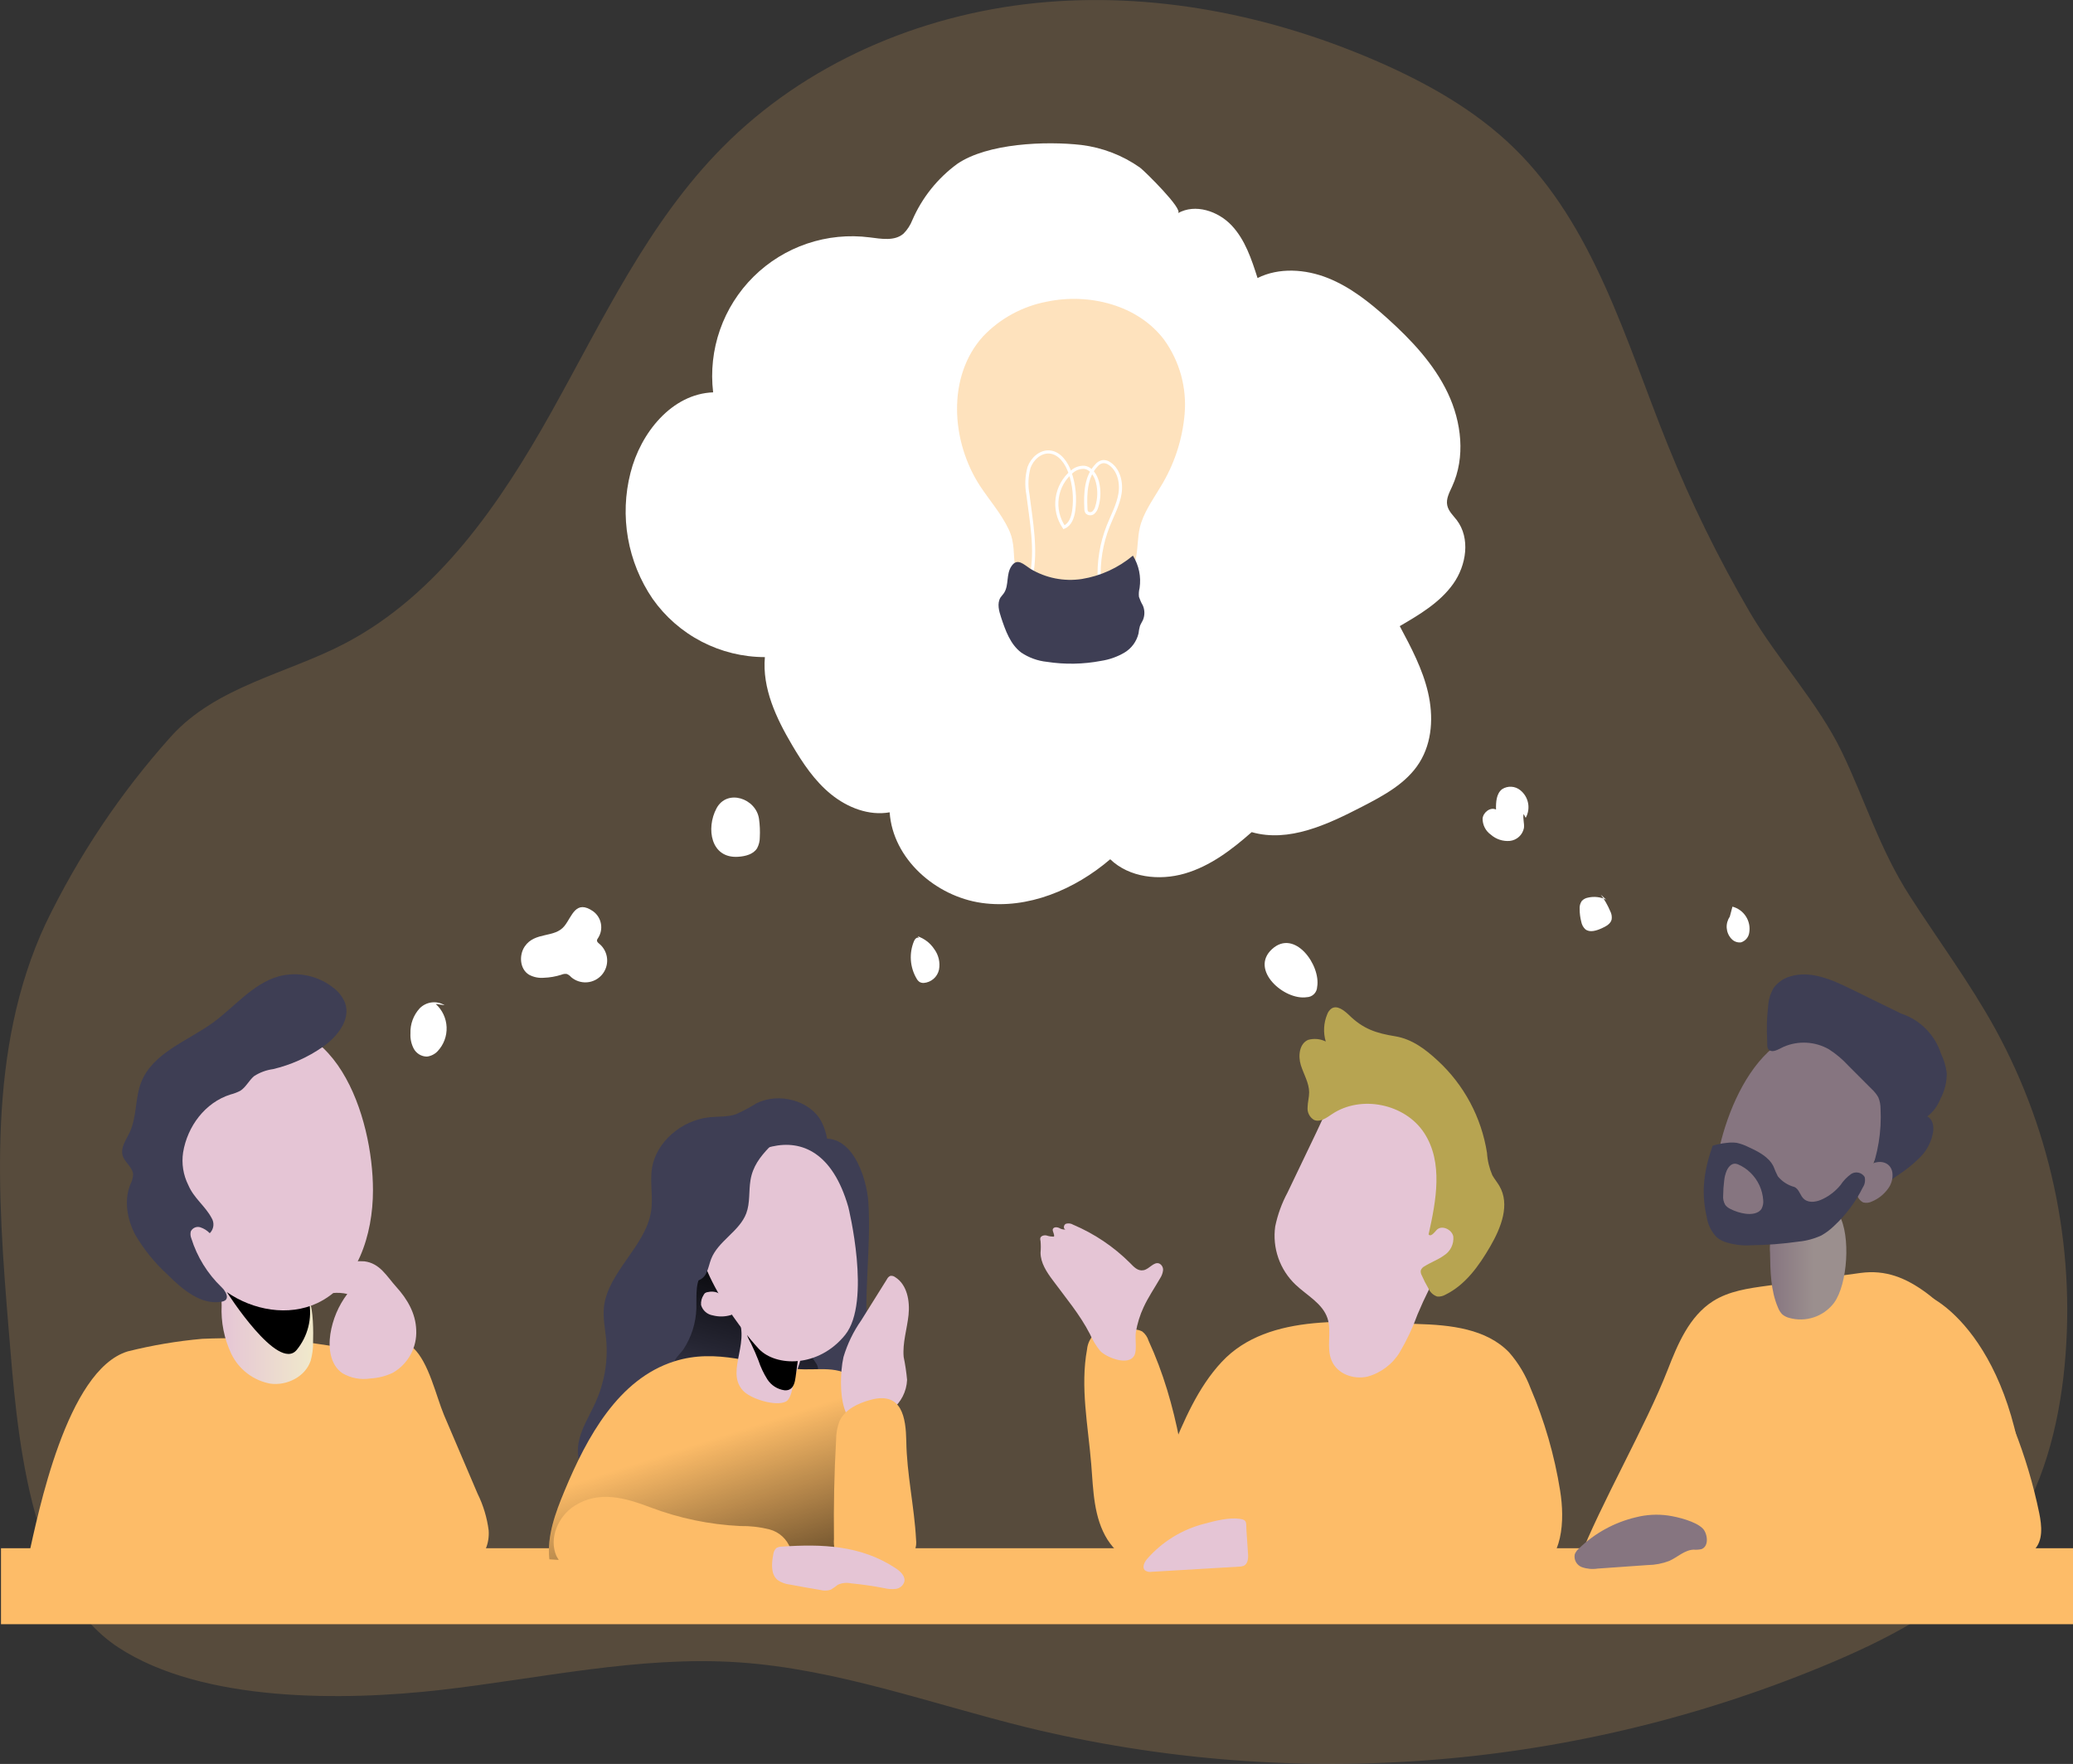 <svg width="516" height="439" viewBox="0 0 516 439" fill="none" xmlns="http://www.w3.org/2000/svg">
<rect x="0" y="0" width="516" height="439" fill="#333333" stroke="none"/>
<g clip-path="url(#clip0)">
<path opacity="0.18" d="M2.199 331.372C-0.644 297.116 -3.196 261.049 11.349 229.889C19.521 212.937 30.051 197.226 42.627 183.222C53.855 170.811 71.499 167.641 85.826 160.149C109.035 148.005 124.577 125.212 137.348 102.358C150.119 79.504 161.408 55.229 179.878 36.625C200.365 15.908 228.727 3.728 257.708 0.765C286.689 -2.198 316.266 3.68 342.987 15.338C355.236 20.693 367.108 27.36 376.707 36.674C396.855 56.237 404.656 84.774 415.167 110.81C420.933 125.092 427.723 138.939 435.484 152.243C442.374 164.047 452.618 174.988 458.475 187.156C464.332 199.324 467.892 211.382 475.39 223.016C482.462 234.006 490.287 244.534 496.618 255.998C511.104 282.414 517.046 312.665 513.63 342.593C511.844 357.857 507.397 373.231 497.931 385.338C487.59 398.562 472.218 406.784 456.786 413.402C393.264 440.435 322.701 446.224 255.618 429.905C231.716 424.015 208.227 415.333 183.706 413.705C158.941 412.078 134.359 417.761 109.703 420.579C85.814 423.311 50.477 423.784 29.431 409.989C6.792 395.138 4.18 355.295 2.199 331.372Z" fill="#FDBC68"/>
<path d="M216.151 299.277C216.856 310.509 214.936 321.815 215.981 333.024C216.345 336.667 217.014 340.48 215.798 343.953C214.675 346.932 212.459 349.372 209.601 350.777C202.954 354.178 194.315 351.992 189.126 346.588C183.937 341.184 181.835 333.4 182.26 325.944C182.686 318.488 185.286 311.372 188.397 304.571C191.192 298.5 195.906 286.514 202.821 283.927C211.752 280.673 215.762 292.914 216.151 299.277Z" fill="#3E3E54"/>
<path d="M204.352 278.936C201.569 273.909 193.877 271.808 188.324 274.565C186.677 275.598 184.959 276.515 183.184 277.309C181.094 278.013 178.821 277.831 176.634 278.05C169.598 278.778 163.365 284.255 162.308 290.618C161.712 294.261 162.636 297.904 162.052 301.548C160.679 310.145 151.286 316.63 150.338 325.264C150.035 328.069 150.666 330.862 150.91 333.655C151.336 338.901 150.424 344.169 148.26 348.968C146.717 352.405 144.542 355.683 143.971 359.338C142.841 366.625 148.953 373.619 156.609 375.854C164.264 378.088 172.867 376.327 180.122 372.891C188.117 369.102 195.238 362.897 197.644 355.04C201.411 342.787 193.136 329.757 196.854 317.492C197.885 314.642 199.102 311.863 200.5 309.174C204.145 301.208 208.848 287.085 204.352 278.936Z" fill="#3E3E54"/>
<path d="M173.34 325.677C173.425 322.361 172.903 318.391 175.43 316.29C175.644 316.087 175.916 315.955 176.208 315.913C176.493 315.927 176.77 316.015 177.01 316.168C179.773 317.681 182.242 319.676 184.301 322.058C186.829 324.984 188.797 328.53 192.054 330.558C193.366 331.396 194.836 331.955 196.197 332.683C199.01 334.203 201.374 336.435 203.051 339.156C203.296 339.48 203.473 339.851 203.571 340.245C203.669 340.64 203.687 341.05 203.622 341.451C203.318 342.483 202.127 342.933 201.07 343.139C198.029 343.653 194.938 343.816 191.859 343.625C187.663 343.511 183.471 343.341 179.282 343.115C176.582 343.062 173.896 342.708 171.275 342.058C170.157 341.743 168.103 340.965 167.824 339.63C167.544 338.294 169.379 336.934 170.12 335.804C172.099 332.786 173.213 329.283 173.34 325.677Z" fill="url(#paint0_linear)"/>
<path d="M516.001 385.313H0.244V404.221H516.001V385.313Z" fill="#FDBC68"/>
<path d="M516.001 385.313H0.244V395.295H516.001V385.313Z" fill="url(#paint1_linear)"/>
<path d="M217.609 356.291L221.534 388.799C193.28 390.244 164.965 390.001 136.741 388.07C136.109 382.229 138.26 376.473 140.508 371.069C146.097 357.614 153.947 343.212 167.836 338.804C178.457 335.428 187.777 339.642 198.215 340.686C203.392 341.209 209.066 339.472 213.161 343.589C216.296 346.746 217.086 352.016 217.609 356.291Z" fill="#FDBC68"/>
<path d="M217.609 356.291L221.534 388.799C193.28 390.244 164.965 390.001 136.741 388.07C136.109 382.229 138.26 376.473 140.508 371.069C146.097 357.614 153.947 343.212 167.836 338.804C178.457 335.428 187.777 339.642 198.215 340.686C203.392 341.209 209.066 339.472 213.161 343.589C216.296 346.746 217.086 352.016 217.609 356.291Z" fill="url(#paint2_linear)"/>
<path d="M92.923 337.079C96.228 337.869 99.618 338.828 102.279 340.941C104.33 342.717 106.042 344.848 107.334 347.231C113.832 358.098 117.972 370.208 119.486 382.775C119.7 383.794 119.615 384.852 119.243 385.823C118.332 387.669 115.828 387.9 113.763 387.876L17.887 386.844L7.061 387.524C9.491 376.74 16.563 340.965 31.789 336.326C37.89 334.798 44.103 333.75 50.368 333.193C56.89 332.924 63.421 333.013 69.932 333.461C77.68 334.057 85.367 335.267 92.923 337.079Z" fill="#FDBC68"/>
<path d="M92.923 337.079C96.228 337.869 99.618 338.828 102.279 340.941C104.33 342.717 106.042 344.848 107.334 347.231C113.832 358.098 117.972 370.208 119.486 382.775C119.7 383.794 119.615 384.852 119.243 385.823C118.332 387.669 115.828 387.9 113.763 387.876L17.887 386.844L7.061 387.524C9.491 376.74 16.563 340.965 31.789 336.326C37.89 334.798 44.103 333.75 50.368 333.193C56.89 332.924 63.421 333.013 69.932 333.461C77.68 334.057 85.367 335.267 92.923 337.079Z" fill="url(#paint3_linear)"/>
<path d="M77.928 333.971C77.959 335.559 77.754 337.142 77.321 338.67C75.984 342.641 71.367 344.948 67.223 344.341C65.156 343.948 63.21 343.078 61.539 341.8C59.868 340.523 58.519 338.873 57.599 336.982C55.8 333.197 54.965 329.025 55.169 324.839C55.043 322.938 55.524 321.046 56.542 319.435C57.231 318.671 58.072 318.06 59.012 317.642C59.952 317.224 60.969 317.007 61.998 317.006C65.694 316.781 69.332 318 72.144 320.407C73.518 321.621 76.191 322.617 77.005 323.928C78.001 325.737 78.014 331.761 77.928 333.971Z" fill="url(#paint4_linear)"/>
<path d="M56.469 321.572C56.469 321.572 69.228 341.646 73.87 335.938C75.23 334.271 76.209 332.327 76.737 330.241C77.266 328.156 77.333 325.981 76.932 323.867L56.469 321.572Z" fill="url(#paint5_linear)"/>
<path d="M102.898 335.489L95.328 340.662C94.741 341.016 94.209 341.454 93.748 341.961C93.096 342.906 92.679 343.993 92.533 345.131C90.151 356.715 89.023 368.522 89.167 380.347C89.097 381.586 89.283 382.826 89.714 383.99C90.406 385.343 91.549 386.412 92.946 387.014C95.729 388.362 98.924 388.471 102.011 388.556L114.272 388.884C115.501 388.993 116.739 388.861 117.917 388.495C120.749 387.402 121.854 383.893 121.636 380.869C121.225 377.685 120.289 374.591 118.865 371.713L110.529 352.186C108.512 347.341 106.762 339.144 102.898 335.489Z" fill="#FDBC68"/>
<path d="M184.241 379.788C186.698 379.746 189.149 380.028 191.532 380.626C192.717 380.937 193.81 381.53 194.715 382.355C195.621 383.18 196.313 384.212 196.733 385.362C197.644 388.617 195.263 392.053 192.213 393.498C189.163 394.943 185.651 394.895 182.273 394.822L155.053 394.178C151.886 394.252 148.724 393.88 145.66 393.073C144.13 392.657 142.704 391.926 141.474 390.926C140.243 389.926 139.235 388.681 138.515 387.269C136.547 382.873 138.916 377.384 142.975 374.773C149.136 370.826 155.697 372.806 161.895 375.137C169.052 377.853 176.594 379.423 184.241 379.788Z" fill="#FDBC68"/>
<path d="M393.016 388.179C398.423 374.287 409.687 354.845 415.095 340.953C417.622 334.468 420.49 327.595 426.384 323.831C430.357 321.305 435.181 320.625 439.86 319.993L463.13 316.8C469.375 315.962 474.394 318.014 479.473 321.742C484.553 325.47 488.344 330.704 491.625 336.096C499.236 348.561 504.638 362.245 507.592 376.546C508.236 379.703 508.613 383.455 506.316 385.726C504.651 387.39 502.075 387.693 499.718 387.815C466.046 389.721 426.797 386.418 393.016 388.179Z" fill="#FDBC68"/>
<path d="M393.016 388.179C398.423 374.287 409.687 354.845 415.095 340.953C417.622 334.468 420.49 327.595 426.384 323.831C430.357 321.305 435.181 320.625 439.86 319.993L463.13 316.8C469.375 315.962 474.394 318.014 479.473 321.742C484.553 325.47 488.344 330.704 491.625 336.096C499.236 348.561 504.638 362.245 507.592 376.546C508.236 379.703 508.613 383.455 506.316 385.726C504.651 387.39 502.075 387.693 499.718 387.815C466.046 389.721 426.797 386.418 393.016 388.179Z" fill="url(#paint6_linear)"/>
<path d="M456.519 324.244C455.249 325.919 453.502 327.172 451.508 327.84C449.513 328.507 447.363 328.557 445.34 327.984C444.715 327.822 444.134 327.523 443.639 327.11C443.179 326.635 442.82 326.074 442.581 325.458C440.747 321.208 440.661 316.448 440.589 311.821C440.426 309.942 440.683 308.051 441.342 306.283C443.614 301.329 454.344 296.35 457.795 302.398C460.699 307.498 459.921 319.593 456.519 324.244Z" fill="url(#paint7_linear)"/>
<path d="M110.675 250.168C109.701 249.579 108.556 249.336 107.427 249.479C106.297 249.622 105.249 250.143 104.454 250.958C102.907 252.651 102.087 254.884 102.169 257.175C102.09 258.511 102.38 259.843 103.008 261.025C103.332 261.608 103.805 262.094 104.38 262.433C104.954 262.773 105.609 262.953 106.276 262.956C107.288 262.831 108.224 262.359 108.925 261.62C109.679 260.822 110.266 259.882 110.65 258.854C111.035 257.827 111.211 256.733 111.167 255.637C111.123 254.54 110.86 253.464 110.393 252.471C109.927 251.477 109.267 250.587 108.451 249.853" fill="white"/>
<path d="M130.603 235.56C129.133 237.758 129.388 241.207 131.697 242.591C132.814 243.188 134.08 243.449 135.342 243.344C136.828 243.294 138.3 243.04 139.717 242.591C140.151 242.396 140.631 242.328 141.102 242.397C141.515 242.574 141.881 242.844 142.171 243.186C143.267 244.122 144.69 244.584 146.127 244.471C147.564 244.358 148.897 243.68 149.833 242.585C150.769 241.49 151.232 240.068 151.119 238.632C151.006 237.196 150.327 235.864 149.231 234.928C148.928 234.685 148.551 234.394 148.6 234.005C148.636 233.802 148.728 233.613 148.867 233.459C149.552 232.404 149.807 231.128 149.581 229.891C149.356 228.653 148.665 227.549 147.652 226.804C143.277 223.768 142.402 228.079 140.507 230.447C138.052 233.544 133.155 231.795 130.603 235.56Z" fill="white"/>
<path d="M183.767 213.228C185.553 213.106 187.522 212.621 188.457 211.103C188.904 210.262 189.134 209.323 189.126 208.37C189.207 206.846 189.142 205.317 188.931 203.804C188.214 198.704 180.996 196.227 178.347 201.181C175.698 206.136 176.901 213.714 183.767 213.228Z" fill="white"/>
<path d="M228.74 233.447C228.302 233.107 227.731 233.677 227.525 234.175C226.892 235.679 226.619 237.31 226.729 238.938C226.838 240.565 227.327 242.145 228.156 243.55C228.335 243.883 228.589 244.17 228.898 244.388C229.21 244.559 229.562 244.643 229.918 244.631C230.827 244.565 231.691 244.206 232.379 243.608C233.066 243.011 233.542 242.206 233.734 241.316C233.897 240.42 233.874 239.5 233.665 238.614C233.455 237.728 233.065 236.895 232.519 236.167C231.539 234.7 230.105 233.595 228.436 233.022" fill="white"/>
<path d="M325.271 248.177C325.948 248.159 326.592 247.884 327.073 247.408C327.554 246.932 327.835 246.29 327.859 245.615C328.807 240.247 322.27 231.042 316.619 236.215C310.969 241.389 319.681 249.027 325.271 248.177Z" fill="white"/>
<path d="M379.769 203.537C380.399 202.412 380.607 201.1 380.355 199.836C380.104 198.571 379.409 197.438 378.396 196.64C377.769 196.138 377.002 195.844 376.201 195.799C375.4 195.753 374.604 195.958 373.924 196.385C372.442 197.49 372.345 199.627 372.381 201.473C370.971 200.793 369.197 202.153 369.039 203.707C369.031 204.493 369.213 205.27 369.571 205.97C369.928 206.67 370.451 207.273 371.093 207.727C371.736 208.293 372.488 208.723 373.303 208.99C374.118 209.257 374.978 209.356 375.832 209.281C376.682 209.186 377.479 208.823 378.109 208.244C378.738 207.666 379.166 206.902 379.332 206.063C379.477 204.909 379.016 203.719 379.247 202.578" fill="white"/>
<path d="M399.796 223.902C398.396 223.222 396.805 223.042 395.288 223.392C394.694 223.492 394.148 223.782 393.733 224.218C393.328 224.809 393.14 225.52 393.198 226.234C393.197 227.299 393.332 228.36 393.599 229.391C393.722 230.099 394.066 230.75 394.583 231.249C395.713 232.184 397.402 231.613 398.739 231.006C399.772 230.532 400.938 229.913 401.169 228.796C401.266 228.094 401.138 227.381 400.805 226.756C400.193 225.304 399.41 223.93 398.472 222.663" fill="white"/>
<path d="M430.564 228.152C430.002 228.97 429.733 229.954 429.801 230.944C429.87 231.934 430.271 232.872 430.941 233.605C431.239 233.946 431.616 234.209 432.04 234.37C432.464 234.531 432.921 234.585 433.371 234.528C433.907 234.358 434.383 234.039 434.744 233.609C435.106 233.179 435.338 232.655 435.413 232.099C435.647 230.695 435.349 229.254 434.575 228.059C433.802 226.864 432.61 226.001 431.232 225.639" fill="white"/>
<path d="M238.266 40.79C233.368 44.375 229.513 49.2 227.099 54.767C226.605 56.031 225.856 57.18 224.9 58.143C222.7 60.062 219.383 59.443 216.491 59.078C211.245 58.402 205.914 58.931 200.904 60.624C195.893 62.318 191.335 65.131 187.576 68.85C183.817 72.568 180.957 77.095 179.212 82.085C177.468 87.075 176.885 92.397 177.509 97.646C167.241 98.022 159.44 107.725 156.937 117.683C155.578 122.998 155.366 128.542 156.315 133.946C157.264 139.349 159.353 144.49 162.441 149.025C165.597 153.503 169.783 157.159 174.646 159.684C179.51 162.209 184.909 163.531 190.39 163.537C189.697 171.272 193.209 178.728 197.146 185.395C199.807 189.912 202.772 194.369 206.867 197.684C210.962 200.999 216.284 203.076 221.449 202.165C222.227 213.738 232.896 223.101 244.379 224.716C255.862 226.331 267.539 221.388 276.349 213.847C281.1 218.413 288.561 219.239 294.892 217.405C301.223 215.572 306.631 211.455 311.564 207.096C320.799 209.743 330.399 205.213 338.941 200.817C344.373 198.012 350.06 194.988 353.304 189.815C356.549 184.642 356.816 178.23 355.467 172.377C354.119 166.524 351.251 161.132 348.419 155.826C353.341 152.96 358.408 149.96 361.713 145.321C365.018 140.683 366.051 133.919 362.588 129.413C361.701 128.26 360.547 127.228 360.243 125.77C359.89 124.155 360.778 122.565 361.458 121.071C364.812 113.785 363.815 105.054 360.377 97.816C356.938 90.579 351.312 84.616 345.357 79.249C340.886 75.229 336.098 71.416 330.52 69.194C324.943 66.972 318.369 66.522 313.022 69.194C311.528 64.519 309.936 59.673 306.57 56.103C303.204 52.533 297.517 50.614 293.203 53.055C294.71 52.193 284.758 42.417 283.749 41.701C279.425 38.657 274.417 36.726 269.168 36.078C260.334 35.071 245.8 35.629 238.266 40.79Z" fill="white"/>
<path d="M304.089 338.962C298.135 345.349 294.684 353.619 291.342 361.682L281.84 384.755C281.528 385.281 281.336 385.87 281.28 386.479C281.223 387.088 281.302 387.702 281.512 388.277C281.876 388.731 282.333 389.102 282.853 389.363C283.373 389.625 283.944 389.772 284.525 389.795C289.391 390.529 294.29 391.015 299.204 391.252C323.937 392.798 348.693 393.365 373.474 392.952C376.439 392.952 379.55 392.806 382.175 391.47C389.004 388.009 389.551 378.525 388.336 370.972C386.936 362.202 384.463 353.638 380.972 345.471C379.75 342.223 377.956 339.221 375.674 336.606C370.011 330.68 361.007 329.733 352.817 329.502C337.129 329.016 315.828 326.345 304.089 338.962Z" fill="#FDBC68"/>
<path d="M285.899 333.679C285.625 332.758 285.068 331.947 284.307 331.36C283.646 331.021 282.91 330.854 282.168 330.874C280.01 330.781 277.849 330.858 275.703 331.105C274.329 331.148 273.007 331.648 271.949 332.526C271.178 333.449 270.704 334.583 270.588 335.78C268.85 345.191 270.843 354.821 271.621 364.354C272.143 370.851 272.204 377.712 275.716 383.249C277.297 385.669 279.46 387.654 282.008 389.023C284.555 390.391 287.405 391.099 290.297 391.082C292.728 391.082 295.523 390.183 296.458 387.936C296.827 386.801 296.931 385.597 296.762 384.415C295.632 367.305 293.165 349.417 285.899 333.679Z" fill="#FDBC68"/>
<path d="M284.672 325.3C285.826 322.811 287.382 320.54 288.755 318.16C289.148 317.573 289.401 316.904 289.496 316.205C289.539 315.852 289.472 315.495 289.305 315.183C289.138 314.87 288.878 314.616 288.56 314.456C287.187 313.934 286.13 315.828 284.66 316.12C283.19 316.411 282.23 315.282 281.282 314.322C277.222 310.272 272.419 307.04 267.137 304.802C266.871 304.639 266.573 304.534 266.264 304.492C265.954 304.45 265.639 304.473 265.339 304.559C264.756 304.802 264.598 305.773 265.193 305.992C264.628 306.032 264.065 305.887 263.589 305.579C263.067 305.361 262.313 305.348 262.082 305.858C261.852 306.368 262.532 307.073 262.362 307.753C261.726 307.779 261.091 307.684 260.491 307.474C259.871 307.352 259.057 307.559 258.935 308.19C258.918 308.427 258.942 308.666 259.008 308.894C259.093 309.848 259.093 310.807 259.008 311.76C259.008 314.298 260.551 316.618 262.058 318.621C265.266 322.981 268.79 327.122 271.281 331.979C271.946 333.501 272.813 334.926 273.857 336.217C275.364 337.808 280.929 340.103 282.363 337.31C283.056 335.999 282.485 333.121 282.728 331.578C283.087 329.407 283.741 327.295 284.672 325.3Z" fill="url(#paint8_linear)"/>
<path d="M360.061 363.88C360.547 366.236 360.62 368.932 359.089 370.802C357.558 372.672 354.714 373.121 352.211 373.231C340.059 373.862 327.592 371.773 315.757 374.542C314.049 374.767 312.472 375.578 311.297 376.837C310.082 378.477 310.24 380.735 310.483 382.775L311.504 391.494L299.632 389.333C299.32 389.321 299.013 389.246 298.731 389.112C298.449 388.978 298.197 388.789 297.99 388.555C297.783 388.321 297.626 388.048 297.528 387.752C297.43 387.455 297.393 387.142 297.42 386.831C296.472 382.289 296.064 377.65 296.205 373.012C296.361 368.37 298.176 363.937 301.321 360.516C304.176 357.699 308.053 356.205 311.905 355.1C321.079 352.49 330.666 351.712 340.169 350.947C344.288 350.619 351.105 349.733 354.665 352.502C357.558 354.736 359.332 360.383 360.061 363.88Z" fill="url(#paint9_linear)"/>
<path d="M472.436 358.829C471.221 360.759 468.438 360.929 466.117 360.929C455.939 360.975 445.794 362.086 435.848 364.245C432.181 364.878 428.642 366.109 425.373 367.888C423.746 368.781 422.317 369.995 421.172 371.456C420.028 372.917 419.192 374.595 418.714 376.388C417.949 380.031 419.516 384.233 422.846 385.872C424.91 386.687 427.136 387.011 429.347 386.819L495.512 386.103C497.026 386.191 498.543 385.972 499.971 385.459C503.252 384.014 504.662 379.91 504.467 376.327C502.207 333.424 480.65 321.208 477.066 321.754C474.198 322.179 473.724 344.317 472.922 347.487C472.011 351.081 474.721 355.319 472.436 358.829Z" fill="#FDBC68"/>
<path d="M415.251 377.178C412.559 376.794 409.818 376.943 407.183 377.615C401.856 378.876 396.969 381.553 393.039 385.362C392.578 385.755 392.216 386.25 391.981 386.807C391.845 387.462 391.945 388.145 392.266 388.732C392.587 389.319 393.106 389.774 393.731 390.013C394.997 390.458 396.354 390.583 397.68 390.378L410.111 389.503C411.948 389.48 413.766 389.135 415.482 388.483C417.536 387.572 419.286 385.763 421.558 385.666C422.217 385.726 422.882 385.681 423.527 385.532C425.507 384.792 424.997 381.61 423.867 380.432C422.141 378.635 417.597 377.518 415.251 377.178Z" fill="url(#paint10_linear)"/>
<path d="M92.838 296.265C92.838 307.279 88.937 319.629 78.961 324.317C71.791 327.68 62.957 326.09 56.468 321.572C49.979 317.055 45.617 309.987 42.944 302.543C39.869 293.97 38.837 284.462 41.425 275.73C44.013 266.999 50.575 259.227 59.251 256.459C83.42 248.796 92.862 278.062 92.838 296.265Z" fill="url(#paint11_linear)"/>
<path d="M57.379 272.391C58.222 272.178 59.038 271.869 59.809 271.468C61.219 270.582 61.948 268.918 63.236 267.825C64.664 266.902 66.278 266.305 67.963 266.077C72.383 265.033 76.567 263.166 80.297 260.575C83.942 258.038 87.345 253.775 85.911 249.646C85.331 248.175 84.361 246.891 83.104 245.93C81.208 244.391 78.974 243.322 76.585 242.811C74.197 242.3 71.721 242.362 69.361 242.992C62.896 244.813 58.424 250.569 53.017 254.504C46.625 259.13 38.022 262.008 35.142 269.355C33.587 273.338 34.097 277.953 32.274 281.827C31.399 283.685 29.953 285.591 30.524 287.571C31.047 289.331 33.064 290.497 33.137 292.331C33.077 293.206 32.833 294.058 32.42 294.832C30.828 298.815 31.667 303.454 33.635 307.255C35.811 310.966 38.535 314.328 41.716 317.225C45.361 320.868 50.052 324.888 55.192 323.952C55.495 323.912 55.786 323.804 56.042 323.637C57.087 322.847 56.042 321.208 55.131 320.334C51.646 316.981 49.063 312.804 47.621 308.19C47.397 307.644 47.35 307.04 47.488 306.466C47.693 306.041 48.044 305.704 48.476 305.515C48.908 305.326 49.394 305.297 49.845 305.434C50.743 305.73 51.556 306.238 52.215 306.915C52.711 306.427 53.026 305.785 53.108 305.094C53.189 304.403 53.033 303.704 52.664 303.114C51.048 300.09 48.29 298.257 46.868 294.929C45.607 292.416 45.157 289.573 45.58 286.793C46.637 280.369 51.012 274.395 57.379 272.391Z" fill="#3E3E54"/>
<path d="M90.674 313.91C87.452 313.684 84.261 314.662 81.719 316.654C80.576 317.468 79.385 318.755 79.811 320.103C80.082 320.653 80.511 321.109 81.044 321.412C81.577 321.715 82.189 321.851 82.8 321.803C84.02 321.683 85.251 321.761 86.445 322.034C84.236 324.966 82.787 328.4 82.229 332.028C81.694 335.561 82.229 339.69 85.206 341.742C87.314 342.984 89.789 343.453 92.205 343.066C94.139 342.958 96.033 342.476 97.783 341.645C99.645 340.578 101.175 339.015 102.203 337.13C103.23 335.246 103.715 333.114 103.603 330.971C103.458 326.83 101.38 323.309 98.67 320.309C96.276 317.674 94.599 314.371 90.674 313.91Z" fill="url(#paint12_linear)"/>
<path d="M320.47 296.824C319.053 299.463 318.026 302.293 317.42 305.227C317.049 307.872 317.316 310.568 318.197 313.09C319.078 315.612 320.549 317.887 322.488 319.726C325.319 322.41 329.207 324.389 330.435 328.093C331.553 331.481 330.046 335.379 331.492 338.682C332.938 341.985 336.887 343.345 340.289 342.629C343.674 341.72 346.58 339.546 348.407 336.557C350.176 333.562 351.661 330.407 352.842 327.134C354.628 322.857 356.711 318.71 359.076 314.723C360.839 312.007 362.403 309.166 363.754 306.223C365.129 302.721 365.846 298.995 365.868 295.233C366.038 286.538 362.867 277.37 355.855 272.221C352.636 269.906 348.762 268.677 344.796 268.711C340.83 268.746 336.979 270.044 333.801 272.415C330.556 274.844 329.45 278.086 327.725 281.681C325.303 286.7 322.884 291.748 320.47 296.824Z" fill="url(#paint13_linear)"/>
<path d="M335.698 252.536C334.482 251.407 332.83 250.108 331.445 250.982C330.936 251.351 330.554 251.869 330.351 252.464C329.466 254.604 329.342 256.983 329.999 259.203C328.64 258.536 327.084 258.389 325.624 258.79C323.425 259.725 323.084 262.773 323.789 265.056C324.494 267.339 325.855 269.477 325.867 271.857C325.867 273.071 325.503 274.285 325.478 275.573C325.419 276.195 325.538 276.821 325.823 277.378C326.107 277.935 326.544 278.4 327.082 278.718C328.577 279.386 330.181 278.208 331.542 277.285C338.76 272.428 349.769 274.674 354.52 281.997C359.271 289.319 357.485 298.755 355.602 307.194C356.076 307.923 356.975 306.818 357.546 306.162C358.761 304.766 361.386 305.907 361.75 307.729C361.838 308.655 361.666 309.587 361.254 310.421C360.842 311.256 360.206 311.959 359.417 312.453C357.911 313.545 356.112 314.165 354.557 315.161C354.343 315.265 354.152 315.411 353.995 315.591C353.839 315.77 353.72 315.979 353.645 316.205C353.601 316.604 353.682 317.007 353.876 317.359C354.377 318.504 354.945 319.619 355.577 320.698C355.782 321.161 356.082 321.576 356.456 321.917C356.831 322.258 357.272 322.517 357.753 322.677C358.46 322.736 359.169 322.575 359.782 322.216C364.752 319.787 368.13 315.039 370.913 310.255C373.695 305.47 375.919 299.75 373.209 295.136C372.675 294.225 371.994 293.424 371.472 292.501C370.707 290.73 370.255 288.84 370.135 286.915C368.756 278.107 364.44 270.023 357.886 263.976C354.788 261.11 351.495 258.608 347.302 257.904C342.551 257.139 339.282 256.082 335.698 252.536Z" fill="#B7A451"/>
<path d="M426.735 293.618C426.371 298.123 427.148 303.333 430.879 305.834C433.564 307.656 437.064 307.595 440.321 307.461C444.89 307.279 449.617 307.048 453.687 305.033C459.921 301.997 463.639 295.5 466.471 289.161C468.623 284.838 470.008 280.175 470.566 275.378C470.93 270.521 469.727 265.469 466.422 261.947C464.31 259.823 461.699 258.261 458.827 257.406C438.619 250.763 427.963 277.94 426.735 293.618Z" fill="url(#paint14_linear)"/>
<path d="M440.101 250.606C440.175 248.972 440.633 247.379 441.437 245.955C442.431 244.539 443.881 243.506 445.545 243.028C450.624 241.425 456.007 243.817 460.783 246.161L473.177 252.233C475.505 252.994 477.619 254.293 479.349 256.026C481.078 257.758 482.374 259.875 483.129 262.203C483.87 263.716 484.358 265.341 484.575 267.011C484.611 269.255 484.072 271.471 483.008 273.448C482.343 275.195 481.207 276.725 479.727 277.868C481.003 278.451 481.367 280.114 481.209 281.511C480.851 283.97 479.709 286.249 477.953 288.008C476.199 289.75 474.264 291.301 472.181 292.634L468.171 295.403C467.466 295.889 466.579 296.399 465.74 296.047C465.45 295.885 465.212 295.643 465.055 295.351C464.897 295.058 464.828 294.726 464.853 294.395C464.914 293.734 465.091 293.088 465.376 292.489C467.457 287.234 468.386 281.593 468.098 275.949C468.103 274.97 467.913 274 467.539 273.095C467.104 272.329 466.551 271.636 465.898 271.043L460.114 265.251C458.68 263.677 457.046 262.297 455.254 261.146C453.554 260.174 451.651 259.611 449.696 259.502C447.741 259.392 445.787 259.739 443.989 260.515C443.187 260.867 441.753 261.802 440.842 261.559C439.627 261.231 439.955 260.077 439.882 258.887C439.715 256.126 439.788 253.355 440.101 250.606Z" fill="#3E3E54"/>
<path d="M471.038 291.784C471.132 292.534 471.073 293.295 470.864 294.022C470.655 294.748 470.301 295.425 469.823 296.01C468.836 297.329 467.515 298.36 465.995 298.997C465.312 299.356 464.519 299.447 463.771 299.253C463.267 298.992 462.847 298.593 462.56 298.103C462.274 297.613 462.134 297.051 462.155 296.484C462.12 295.208 462.399 293.944 462.97 292.802C463.54 291.66 464.383 290.677 465.424 289.938C467.49 288.59 470.528 288.943 471.038 291.784Z" fill="url(#paint15_linear)"/>
<path d="M426.297 285.142C427.463 284.776 428.665 284.536 429.882 284.425C430.689 284.318 431.506 284.318 432.312 284.425C433.32 284.653 434.295 285.004 435.217 285.47C437.647 286.587 440.284 287.898 441.463 290.327C441.772 291.156 442.129 291.967 442.532 292.756C443.577 294.036 444.996 294.957 446.59 295.391C447.891 295.889 448.036 297.637 449.13 298.487C450.442 299.507 452.35 299.095 453.821 298.354C455.476 297.538 456.938 296.379 458.11 294.954C458.819 293.872 459.721 292.929 460.771 292.173C461.311 291.825 461.968 291.705 462.596 291.839C463.225 291.973 463.774 292.351 464.125 292.889C464.24 293.323 464.262 293.777 464.191 294.22C464.12 294.663 463.957 295.087 463.712 295.464C461.935 299.063 459.518 302.309 456.579 305.045C455.62 305.995 454.537 306.812 453.359 307.474C451.563 308.3 449.64 308.818 447.672 309.004C443.75 309.562 439.797 309.866 435.836 309.914C433.544 310.064 431.245 309.746 429.08 308.979C428.417 308.707 427.801 308.33 427.257 307.862C425.951 306.485 425.102 304.737 424.827 302.859C423.357 296.472 424.183 291.226 426.297 285.142Z" fill="#3E3E54"/>
<path d="M438.887 298.67C438.971 299.425 438.822 300.187 438.462 300.855C437.672 302.07 435.959 302.252 434.512 302.07C433.173 301.886 431.874 301.475 430.673 300.855C430.201 300.631 429.785 300.303 429.457 299.896C429.02 299.166 428.832 298.314 428.923 297.467C428.937 296.278 429.018 295.09 429.166 293.909C429.242 293.028 429.455 292.163 429.798 291.347C430.357 290.133 431.28 289.234 432.593 289.768C433.766 290.267 434.835 290.984 435.74 291.881C437.588 293.681 438.708 296.097 438.887 298.67Z" fill="url(#paint16_linear)"/>
<path d="M209.953 337.735C210.923 334.478 212.413 331.398 214.364 328.615L220.78 318.354C220.948 318 221.231 317.714 221.582 317.541C221.794 317.5 222.012 317.505 222.221 317.556C222.431 317.606 222.627 317.7 222.798 317.832C225.787 319.69 226.516 323.746 226.151 327.243C225.787 330.741 224.62 334.201 224.936 337.699C225.327 339.588 225.611 341.497 225.787 343.418C225.724 344.844 225.356 346.239 224.708 347.51C224.061 348.782 223.148 349.9 222.032 350.789C219.298 353.085 213.137 356.23 210.828 352.101C208.896 348.543 209.103 341.475 209.953 337.735Z" fill="url(#paint17_linear)"/>
<path d="M216.746 348.373C213.599 349.223 210.306 350.741 208.957 353.704C208.397 355.178 208.112 356.742 208.119 358.319C207.657 366.544 207.479 374.777 207.584 383.019C207.434 384.692 207.826 386.369 208.702 387.803C209.917 389.37 212.116 389.758 214.109 389.819C217.855 389.93 221.582 389.247 225.046 387.815C226.147 387.486 227.092 386.77 227.707 385.799C228.037 384.967 228.146 384.063 228.023 383.176C227.597 375.004 225.69 366.758 225.592 358.622C225.471 352.866 224.547 346.26 216.746 348.373Z" fill="#FDBC68"/>
<path d="M194.594 384.913C194.115 384.908 193.645 385.034 193.233 385.277C192.803 385.703 192.537 386.266 192.479 386.868C192.042 389.102 191.823 391.81 193.585 393.243C194.472 393.85 195.494 394.229 196.562 394.348C199.138 394.834 201.727 395.283 204.303 395.72C205.133 395.933 206.007 395.899 206.818 395.623C207.417 395.254 207.994 394.848 208.544 394.409C209.563 393.947 210.703 393.819 211.8 394.045C214.595 394.324 217.39 394.712 220.16 395.259C221.094 395.49 222.062 395.548 223.016 395.429C223.491 395.361 223.938 395.161 224.306 394.852C224.673 394.543 224.946 394.137 225.094 393.68C225.434 392.284 224.122 391.057 222.907 390.268C214.255 384.548 204.558 384.233 194.594 384.913Z" fill="url(#paint18_linear)"/>
<path d="M184.873 346.017C186.756 348.142 193.1 350.11 195.627 348.81C197.304 347.948 197.45 343.297 198.203 341.524C198.783 340.133 199.227 338.69 199.528 337.213C200.126 335.175 200.251 333.028 199.892 330.935C199.699 329.893 199.213 328.927 198.493 328.149C197.773 327.371 196.846 326.813 195.822 326.539C193.829 326.175 181.726 324.815 182.88 326.478C187.656 333.412 180.365 340.953 184.873 346.017Z" fill="url(#paint19_linear)"/>
<path d="M188.773 338.549C189.32 340.208 190.067 341.794 190.997 343.273C191.471 344.01 192.098 344.635 192.836 345.107C193.575 345.578 194.406 345.885 195.274 346.005C195.688 346.047 196.106 345.984 196.489 345.823C197.583 345.313 197.875 343.929 198.033 342.738L198.895 336.302C199 335.819 198.974 335.316 198.822 334.845C198.609 334.447 198.295 334.113 197.911 333.874C196.991 333.185 196.034 332.549 195.043 331.967C192.99 330.753 190.304 329.417 187.825 329.891C187.417 329.948 187.031 330.116 186.712 330.377C186.393 330.639 186.151 330.983 186.015 331.372C185.711 332.429 186.537 333.509 186.963 334.408C187.619 335.732 188.214 337.128 188.773 338.549Z" fill="url(#paint20_linear)"/>
<path d="M211.156 300.382C211.156 300.382 217.001 324.001 210.366 332.222C203.732 340.443 193.099 340.188 188.858 335.671C184.617 331.153 168.845 311.384 174.69 299.495C180.534 287.607 203.367 273.314 211.156 300.382Z" fill="url(#paint21_linear)"/>
<path d="M186.806 293.727C186.356 296.472 186.733 299.362 185.761 301.961C184.059 306.478 178.761 308.834 177.012 313.327C176.586 314.42 176.392 315.598 175.882 316.654C175.672 317.203 175.325 317.688 174.874 318.064C174.423 318.441 173.883 318.695 173.305 318.804C172.723 318.814 172.15 318.659 171.651 318.359C171.153 318.058 170.749 317.623 170.486 317.104C169.97 316.059 169.684 314.916 169.648 313.752C168.894 305.98 169.794 297.71 174.132 291.226C175.794 288.692 178.011 286.568 180.615 285.015C183.219 283.463 186.142 282.522 189.163 282.264C192.808 282.069 194.024 282.834 191.472 285.53C189.187 287.935 187.365 290.291 186.806 293.727Z" fill="#3E3E54"/>
<path d="M176.293 321.548C176.006 321.561 175.728 321.653 175.491 321.815C175.343 321.948 175.224 322.109 175.139 322.289C174.653 323.028 174.431 323.909 174.507 324.79C174.701 325.453 175.079 326.046 175.597 326.502C176.116 326.958 176.753 327.257 177.435 327.365C178.909 327.75 180.461 327.721 181.919 327.28C182.062 327.248 182.193 327.177 182.296 327.073C182.367 326.947 182.405 326.805 182.405 326.66C182.405 326.516 182.367 326.373 182.296 326.248C181.737 324.946 180.969 323.744 180.023 322.689C179.556 322.19 178.965 321.821 178.311 321.621C177.656 321.421 176.96 321.395 176.293 321.548Z" fill="url(#paint22_linear)"/>
<path d="M285.474 388.046C284.818 388.847 284.259 390.074 284.964 390.79C285.21 390.973 285.492 391.101 285.791 391.168C286.09 391.235 286.4 391.239 286.701 391.179L308.501 389.892C308.862 389.89 309.22 389.824 309.558 389.697C310.64 389.212 310.773 387.73 310.64 386.54C310.518 384.658 310.396 382.788 310.263 380.918C310.129 379.048 310.554 378.258 308.586 377.991C305.864 377.615 302.437 378.501 299.837 379.205C294.256 380.612 289.242 383.698 285.474 388.046Z" fill="url(#paint23_linear)"/>
<path opacity="0.43" d="M243.952 120.949C236.661 109.777 235.714 93.602 244.706 83.705C248.972 79.233 254.536 76.212 260.612 75.071C271.184 72.861 283.287 75.957 289.776 84.567C293.609 89.895 295.419 96.413 294.879 102.953C294.331 109.455 292.249 115.735 288.803 121.277C286.871 124.544 284.55 127.689 283.7 131.393C283.153 133.821 283.25 136.25 282.788 138.679C282.063 142.039 280.296 145.085 277.74 147.385C275.183 149.684 271.967 151.121 268.547 151.49C262.471 152.012 253.965 148.017 252.75 141.484C252.094 137.95 252.75 135.23 251.049 131.684C249.202 127.798 246.298 124.519 243.952 120.949Z" fill="#FDBC68"/>
<path d="M256.699 143.439C258.072 136.736 256.699 129.838 255.86 123.05C255.438 120.807 255.538 118.497 256.152 116.298C256.93 114.161 258.971 112.315 261.231 112.485C263.807 112.692 265.521 115.242 266.359 117.683C267.382 120.687 267.694 123.888 267.271 127.033C267.04 128.697 266.42 130.579 264.84 131.211C263.388 129.068 262.789 126.462 263.16 123.901C263.531 121.34 264.845 119.01 266.845 117.367C267.676 116.646 268.747 116.265 269.847 116.298C271.621 116.493 272.763 118.314 273.188 120.051C273.687 122.053 273.624 124.154 273.006 126.123C272.869 126.702 272.554 127.224 272.107 127.616C271.872 127.791 271.581 127.876 271.288 127.853C270.996 127.831 270.721 127.704 270.515 127.495C270.356 127.21 270.28 126.886 270.296 126.56C270.102 122.771 270.296 118.557 272.933 115.813C273.324 115.329 273.876 115.002 274.488 114.89C274.993 114.846 275.498 114.961 275.934 115.218C278.426 116.675 279.24 119.978 278.79 122.82C278.34 125.661 276.907 128.236 275.849 130.907C274.145 135.226 273.386 139.859 273.626 144.496" stroke="white" stroke-width="0.78" stroke-miterlimit="10"/>
<path d="M249.967 147.495C249.688 147.944 249.299 148.309 249.032 148.71C248.145 150.179 248.655 152.061 249.202 153.701C250.271 156.919 251.474 160.343 254.184 162.395C256.1 163.683 258.303 164.48 260.6 164.715C265.077 165.405 269.639 165.323 274.088 164.472C276.119 164.164 278.073 163.476 279.848 162.444C280.731 161.923 281.5 161.23 282.11 160.406C282.72 159.582 283.157 158.644 283.396 157.647C283.46 157.032 283.574 156.423 283.736 155.826C283.919 155.303 284.247 154.842 284.478 154.344C284.726 153.769 284.854 153.149 284.854 152.523C284.854 151.896 284.726 151.276 284.478 150.701C284.08 150.016 283.754 149.292 283.506 148.54C283.425 147.799 283.479 147.051 283.663 146.329C284.078 143.533 283.488 140.681 281.999 138.278C278.367 141.324 273.98 143.333 269.3 144.095C264.867 144.771 260.337 143.877 256.493 141.569C254.877 140.537 253.224 138.691 251.754 140.926C250.417 142.893 251.158 145.577 249.967 147.495Z" fill="#3E3E54"/>
</g>
<defs>
<linearGradient id="paint0_linear" x1="181.725" y1="354.858" x2="193.534" y2="311.999" gradientUnits="userSpaceOnUse">
<stop stop-opacity="0"/>
<stop offset="0.99"/>
</linearGradient>
<linearGradient id="paint1_linear" x1="103.396" y1="3593.62" x2="219011" y2="3593.62" gradientUnits="userSpaceOnUse">
<stop stop-opacity="0"/>
<stop offset="0.99"/>
</linearGradient>
<linearGradient id="paint2_linear" x1="173.487" y1="359.302" x2="198.95" y2="438.573" gradientUnits="userSpaceOnUse">
<stop stop-opacity="0"/>
<stop offset="0.8"/>
</linearGradient>
<linearGradient id="paint3_linear" x1="7120.76" y1="16618.7" x2="7746.02" y2="20777.3" gradientUnits="userSpaceOnUse">
<stop stop-opacity="0"/>
<stop offset="0.8"/>
</linearGradient>
<linearGradient id="paint4_linear" x1="55.145" y1="330.68" x2="77.965" y2="330.68" gradientUnits="userSpaceOnUse">
<stop stop-color="#E5C5D5"/>
<stop offset="0.42" stop-color="#EAD4D1"/>
<stop offset="1" stop-color="#F0E9CB"/>
</linearGradient>
<linearGradient id="paint5_linear" x1="1558.15" y1="4793.72" x2="1596.91" y2="4201.57" gradientUnits="userSpaceOnUse">
<stop stop-opacity="0"/>
<stop offset="0.99"/>
</linearGradient>
<linearGradient id="paint6_linear" x1="46267.2" y1="21408.2" x2="45306.5" y2="26663" gradientUnits="userSpaceOnUse">
<stop stop-opacity="0"/>
<stop offset="0.99"/>
</linearGradient>
<linearGradient id="paint7_linear" x1="440.589" y1="314.007" x2="459.581" y2="314.007" gradientUnits="userSpaceOnUse">
<stop stop-color="#867580"/>
<stop offset="0.57" stop-color="#9B8F8E"/>
</linearGradient>
<linearGradient id="paint8_linear" x1="7353.3" y1="9590.6" x2="8122.98" y2="9590.6" gradientUnits="userSpaceOnUse">
<stop stop-color="#E5C5D5"/>
<stop offset="0.42" stop-color="#EAD4D1"/>
<stop offset="1" stop-color="#F0E9CB"/>
</linearGradient>
<linearGradient id="paint9_linear" x1="18469.2" y1="12311.9" x2="19078.6" y2="15946.8" gradientUnits="userSpaceOnUse">
<stop stop-opacity="0"/>
<stop offset="0.99"/>
</linearGradient>
<linearGradient id="paint10_linear" x1="11639" y1="4739.84" x2="12532.1" y2="4739.84" gradientUnits="userSpaceOnUse">
<stop stop-color="#867580"/>
<stop offset="0.57" stop-color="#9B8F8E"/>
</linearGradient>
<linearGradient id="paint11_linear" x1="2779.27" y1="17732.9" x2="5080.72" y2="17732.9" gradientUnits="userSpaceOnUse">
<stop stop-color="#E5C5D5"/>
<stop offset="0.42" stop-color="#EAD4D1"/>
<stop offset="1" stop-color="#F0E9CB"/>
</linearGradient>
<linearGradient id="paint12_linear" x1="2099.69" y1="8454.39" x2="2569.5" y2="8454.39" gradientUnits="userSpaceOnUse">
<stop stop-color="#E5C5D5"/>
<stop offset="0.42" stop-color="#EAD4D1"/>
<stop offset="1" stop-color="#F0E9CB"/>
</linearGradient>
<linearGradient id="paint13_linear" x1="13929" y1="19452.1" x2="15875.7" y2="19452.1" gradientUnits="userSpaceOnUse">
<stop stop-color="#E5C5D5"/>
<stop offset="0.42" stop-color="#EAD4D1"/>
<stop offset="1" stop-color="#F0E9CB"/>
</linearGradient>
<linearGradient id="paint14_linear" x1="16698.4" y1="12494.3" x2="18291.6" y2="12494.3" gradientUnits="userSpaceOnUse">
<stop stop-color="#867580"/>
<stop offset="0.57" stop-color="#9B8F8E"/>
</linearGradient>
<linearGradient id="paint15_linear" x1="4026.65" y1="2826.73" x2="4092.82" y2="2826.73" gradientUnits="userSpaceOnUse">
<stop stop-color="#867580"/>
<stop offset="0.57" stop-color="#9B8F8E"/>
</linearGradient>
<linearGradient id="paint16_linear" x1="4151.07" y1="3428.71" x2="4233.45" y2="3428.71" gradientUnits="userSpaceOnUse">
<stop stop-color="#867580"/>
<stop offset="0.57" stop-color="#9B8F8E"/>
</linearGradient>
<linearGradient id="paint17_linear" x1="3441.2" y1="10698.5" x2="3676.86" y2="10698.5" gradientUnits="userSpaceOnUse">
<stop stop-color="#E5C5D5"/>
<stop offset="0.42" stop-color="#EAD4D1"/>
<stop offset="1" stop-color="#F0E9CB"/>
</linearGradient>
<linearGradient id="paint18_linear" x1="6031.35" y1="4064.76" x2="6926.33" y2="4064.76" gradientUnits="userSpaceOnUse">
<stop stop-color="#E5C5D5"/>
<stop offset="0.42" stop-color="#EAD4D1"/>
<stop offset="1" stop-color="#F0E9CB"/>
</linearGradient>
<linearGradient id="paint19_linear" x1="3110.96" y1="7039.89" x2="3357.34" y2="7039.89" gradientUnits="userSpaceOnUse">
<stop stop-color="#E5C5D5"/>
<stop offset="0.42" stop-color="#EAD4D1"/>
<stop offset="1" stop-color="#F0E9CB"/>
</linearGradient>
<linearGradient id="paint20_linear" x1="2420.94" y1="5085.27" x2="2700.12" y2="4739.45" gradientUnits="userSpaceOnUse">
<stop stop-opacity="0"/>
<stop offset="0.99"/>
</linearGradient>
<linearGradient id="paint21_linear" x1="6659.38" y1="14504.3" x2="7984.42" y2="14504.3" gradientUnits="userSpaceOnUse">
<stop stop-color="#E5C5D5"/>
<stop offset="0.42" stop-color="#EAD4D1"/>
<stop offset="1" stop-color="#F0E9CB"/>
</linearGradient>
<linearGradient id="paint22_linear" x1="1460.34" y1="2018.33" x2="1511.93" y2="2018.33" gradientUnits="userSpaceOnUse">
<stop stop-color="#E5C5D5"/>
<stop offset="0.42" stop-color="#EAD4D1"/>
<stop offset="1" stop-color="#F0E9CB"/>
</linearGradient>
<linearGradient id="paint23_linear" x1="6878.05" y1="4690.75" x2="7436.2" y2="4690.75" gradientUnits="userSpaceOnUse">
<stop stop-color="#E5C5D5"/>
<stop offset="0.42" stop-color="#EAD4D1"/>
<stop offset="1" stop-color="#F0E9CB"/>
</linearGradient>
<clipPath id="clip0">
<rect width="516" height="439" fill="white"/>
</clipPath>
</defs>
</svg>
